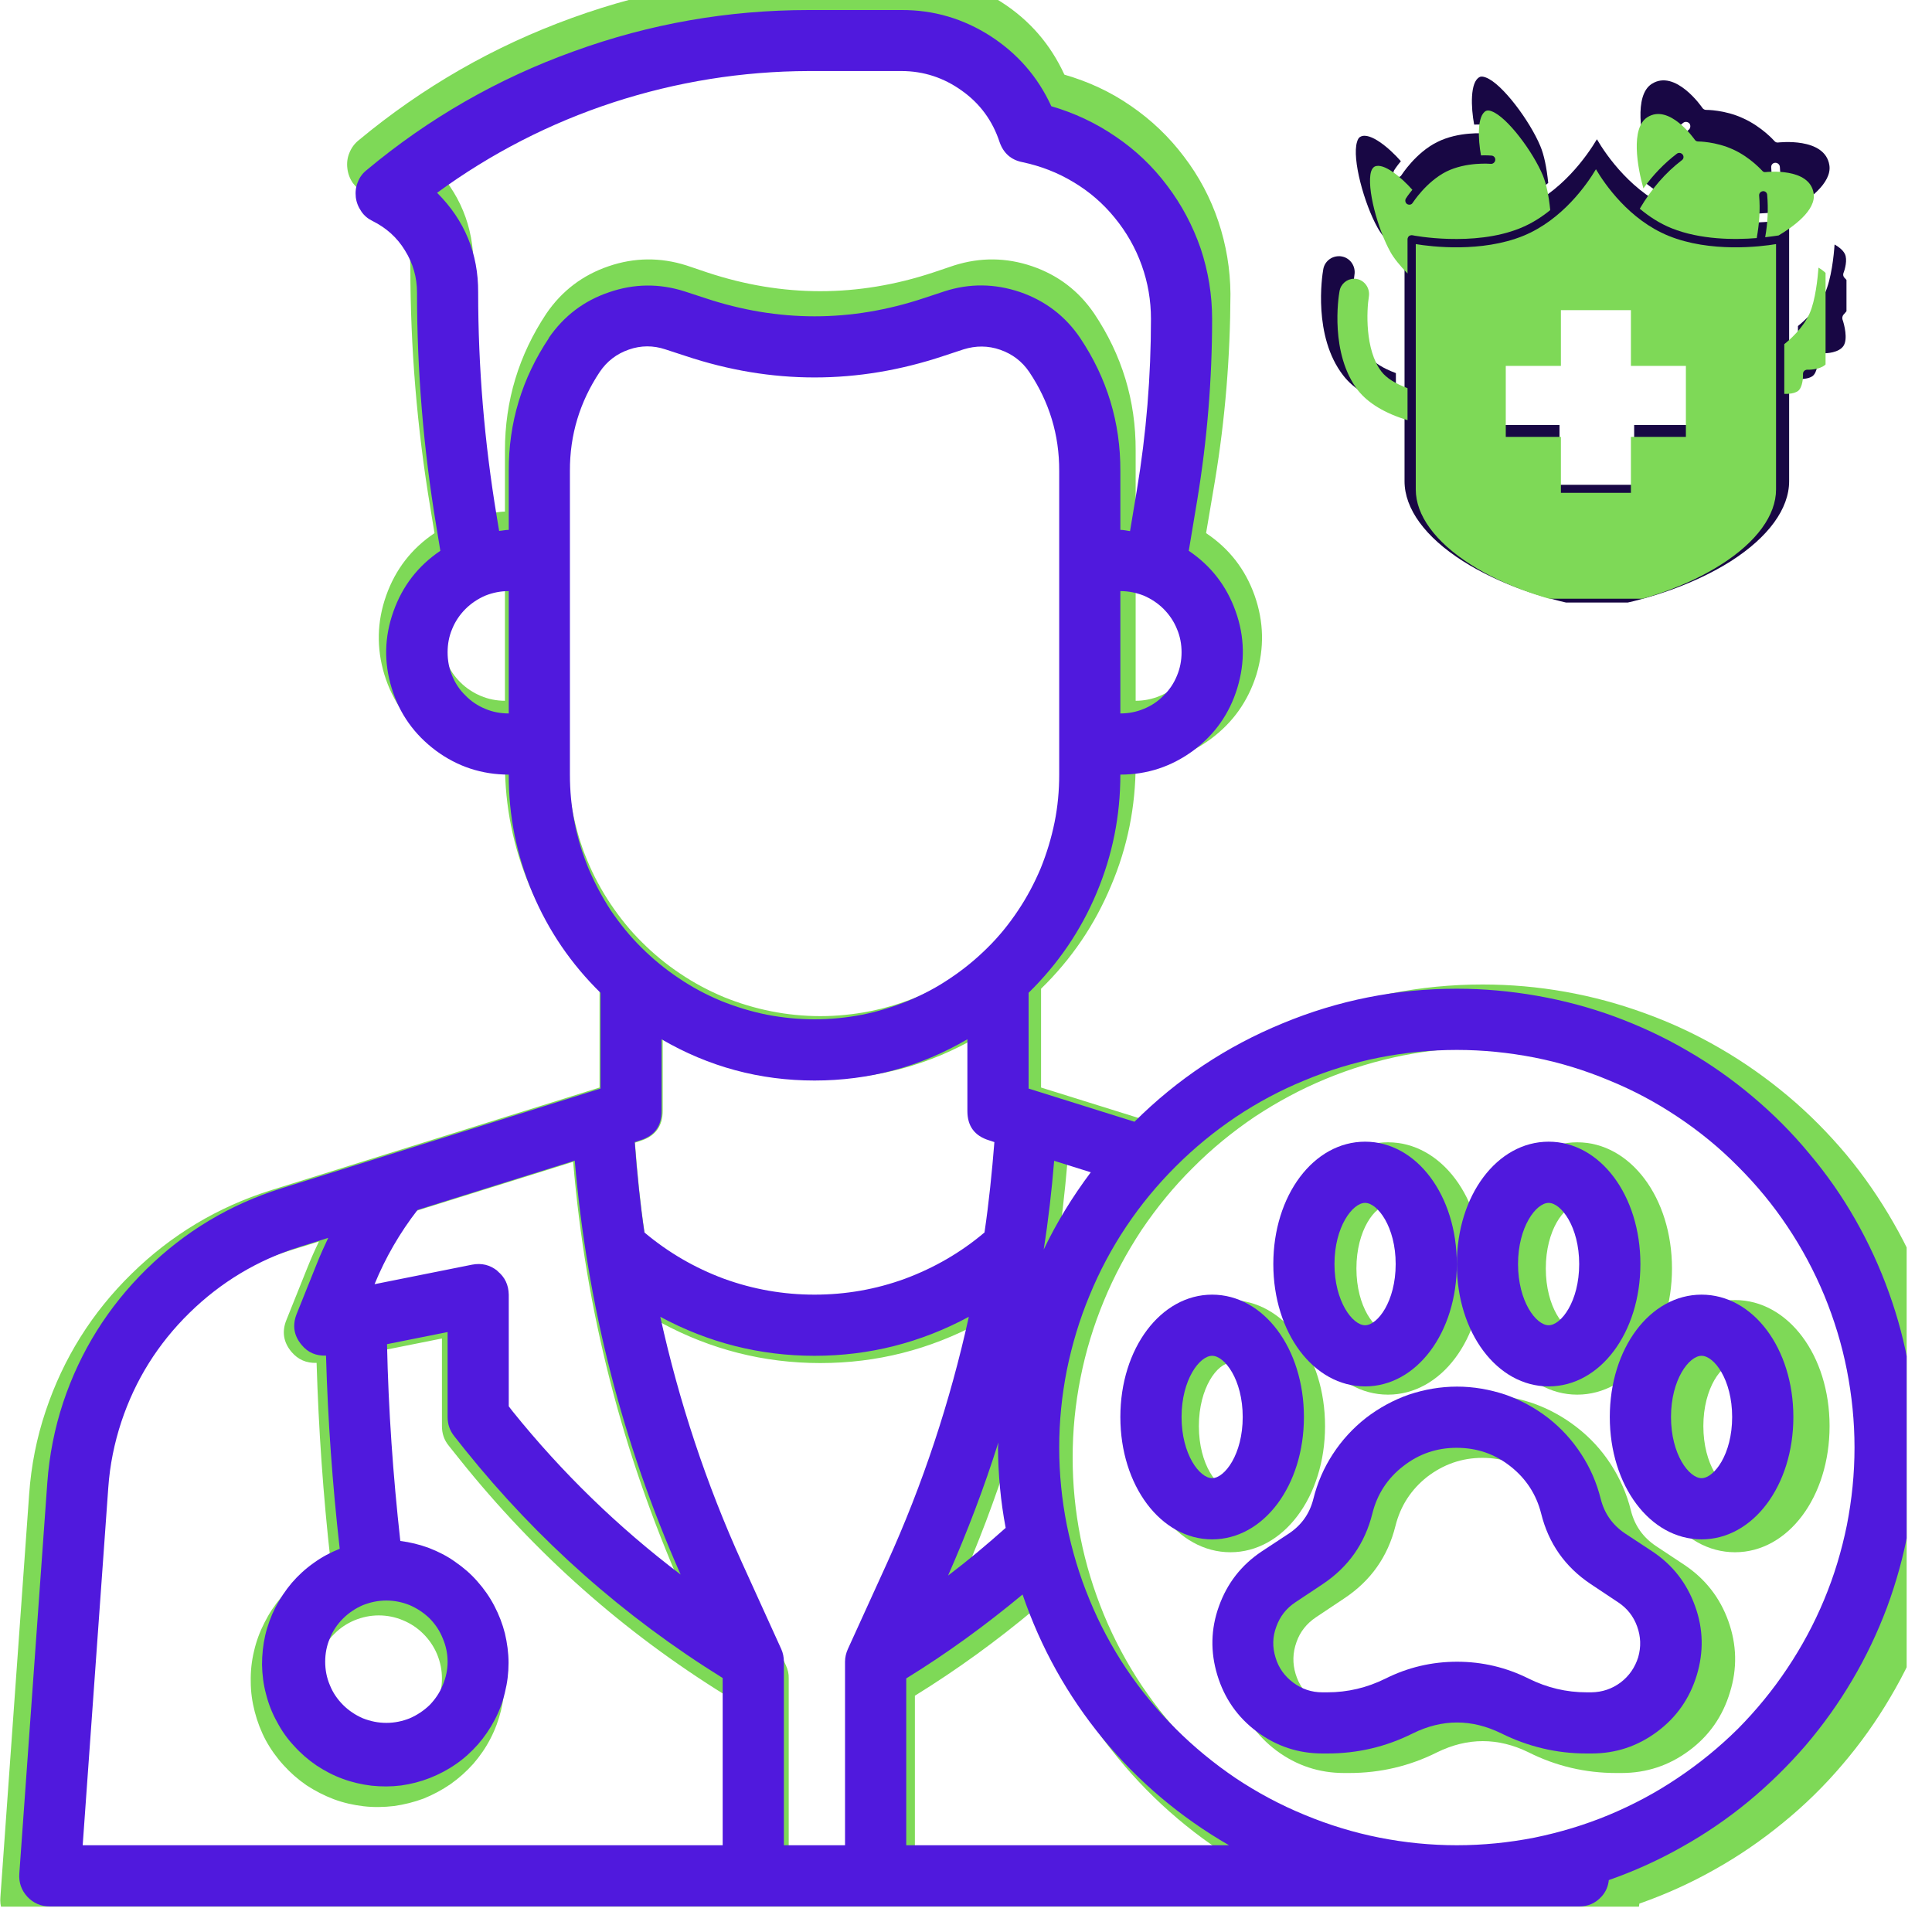 <svg xmlns="http://www.w3.org/2000/svg" xmlns:xlink="http://www.w3.org/1999/xlink" width="50" zoomAndPan="magnify" viewBox="0 0 37.5 37.5" height="50" preserveAspectRatio="xMidYMid meet" version="1.0"><defs><clipPath id="56990eafba"><path d="M 26 1.332 L 31 1.332 L 31 5 L 26 5 Z M 26 1.332 " clip-rule="nonzero"/></clipPath><clipPath id="32a7bbd779"><path d="M 25.48 4 L 28 4 L 28 8 L 25.48 8 Z M 25.48 4 " clip-rule="nonzero"/></clipPath><clipPath id="fff77f47cd"><path d="M 31 1.332 L 35.84 1.332 L 35.84 5 L 31 5 Z M 31 1.332 " clip-rule="nonzero"/></clipPath><clipPath id="11558365f2"><path d="M 27 2 L 35 2 L 35 11.695 L 27 11.695 Z M 27 2 " clip-rule="nonzero"/></clipPath><clipPath id="26179dfd3d"><path d="M 34 4 L 35.84 4 L 35.84 8 L 34 8 Z M 34 4 " clip-rule="nonzero"/></clipPath><clipPath id="d159f35110"><path d="M 0 0 L 37.008 0 L 37.008 37.008 L 0 37.008 Z M 0 0 " clip-rule="nonzero"/></clipPath><clipPath id="37e30d4f5b"><path d="M 0.371 0.195 L 37.008 0.195 L 37.008 37.008 L 0.371 37.008 Z M 0.371 0.195 " clip-rule="nonzero"/></clipPath><clipPath id="af545799a2"><path d="M 25.812 5 L 28 5 L 28 9 L 25.812 9 Z M 25.812 5 " clip-rule="nonzero"/></clipPath><clipPath id="2aa192eefe"><path d="M 31 2 L 35.434 2 L 35.434 5 L 31 5 Z M 31 2 " clip-rule="nonzero"/></clipPath><clipPath id="5070b1f78e"><path d="M 27 3 L 35 3 L 35 11.621 L 27 11.621 Z M 27 3 " clip-rule="nonzero"/></clipPath><clipPath id="bfdeeb9e8d"><path d="M 34 5 L 35.434 5 L 35.434 8 L 34 8 Z M 34 5 " clip-rule="nonzero"/></clipPath></defs><g clip-path="url(#56990eafba)"><path fill="#180744" d="M 29.426 3.926 C 29.66 3.832 29.867 3.699 30.051 3.551 C 30.02 3.246 29.969 3.004 29.898 2.836 C 29.695 2.348 29.156 1.621 28.84 1.504 C 28.789 1.484 28.746 1.48 28.719 1.496 C 28.531 1.59 28.551 2.086 28.613 2.418 C 28.742 2.414 28.824 2.422 28.832 2.422 C 28.879 2.426 28.914 2.469 28.91 2.516 C 28.906 2.562 28.863 2.594 28.816 2.59 C 28.812 2.59 28.312 2.547 27.895 2.758 C 27.477 2.965 27.207 3.395 27.203 3.398 C 27.188 3.426 27.16 3.438 27.133 3.438 C 27.117 3.438 27.102 3.434 27.086 3.426 C 27.047 3.402 27.035 3.348 27.059 3.309 C 27.062 3.301 27.109 3.227 27.191 3.129 C 26.969 2.875 26.594 2.559 26.41 2.652 C 26.379 2.664 26.355 2.699 26.34 2.754 C 26.238 3.082 26.48 3.957 26.738 4.418 C 26.812 4.551 26.93 4.699 27.094 4.867 L 27.094 4.156 C 27.094 4.129 27.105 4.105 27.125 4.09 C 27.145 4.074 27.168 4.066 27.195 4.074 C 27.207 4.074 28.457 4.32 29.426 3.926 Z M 29.426 3.926 " fill-opacity="1" fill-rule="nonzero"/></g><g clip-path="url(#32a7bbd779)"><path fill="#180744" d="M 26.555 6.898 C 26.203 6.445 26.246 5.617 26.289 5.34 C 26.32 5.168 26.207 5.004 26.039 4.977 C 26.023 4.973 26.004 4.973 25.988 4.973 C 25.836 4.973 25.707 5.082 25.684 5.23 C 25.66 5.363 25.484 6.527 26.07 7.285 C 26.273 7.551 26.617 7.758 27.094 7.902 L 27.094 7.242 C 26.84 7.148 26.656 7.031 26.555 6.898 Z M 26.555 6.898 " fill-opacity="1" fill-rule="nonzero"/></g><g clip-path="url(#fff77f47cd)"><path fill="#180744" d="M 35.508 3.207 C 35.422 2.656 34.523 2.766 34.512 2.766 C 34.484 2.77 34.457 2.758 34.438 2.734 C 34.438 2.734 34.199 2.461 33.836 2.297 C 33.477 2.129 33.117 2.133 33.113 2.133 C 33.086 2.133 33.059 2.117 33.043 2.094 C 33.039 2.086 32.52 1.332 32.059 1.629 C 31.711 1.855 31.855 2.656 31.98 3.098 C 32.188 2.816 32.414 2.582 32.672 2.383 C 32.711 2.355 32.762 2.363 32.793 2.398 C 32.82 2.438 32.812 2.492 32.777 2.52 C 32.438 2.777 32.152 3.105 31.906 3.523 C 32.094 3.68 32.316 3.824 32.562 3.926 C 33.164 4.168 33.871 4.168 34.324 4.133 C 34.383 3.832 34.402 3.543 34.379 3.25 C 34.375 3.203 34.406 3.164 34.453 3.16 C 34.5 3.156 34.543 3.191 34.547 3.238 C 34.57 3.527 34.555 3.816 34.5 4.117 C 34.648 4.098 34.746 4.082 34.781 4.074 C 35.082 3.898 35.562 3.555 35.508 3.207 Z M 35.508 3.207 " fill-opacity="1" fill-rule="nonzero"/></g><g clip-path="url(#11558365f2)"><path fill="#180744" d="M 32.5 4.082 C 31.684 3.754 31.176 3.012 30.996 2.703 C 30.812 3.012 30.305 3.754 29.488 4.082 C 28.629 4.434 27.59 4.309 27.262 4.258 L 27.262 9.34 C 27.262 9.875 27.664 10.426 28.395 10.891 C 29.086 11.332 30.035 11.668 30.996 11.809 C 31.957 11.668 32.902 11.332 33.598 10.891 C 34.324 10.426 34.727 9.875 34.727 9.34 L 34.727 4.258 C 34.402 4.309 33.363 4.434 32.5 4.082 Z M 32.863 8.25 L 31.719 8.25 L 31.719 9.41 L 30.27 9.41 L 30.27 8.25 L 29.129 8.25 L 29.129 6.781 L 30.27 6.781 L 30.27 5.621 L 31.719 5.621 L 31.719 6.781 L 32.863 6.781 Z M 32.863 8.25 " fill-opacity="1" fill-rule="nonzero"/></g><g clip-path="url(#26179dfd3d)"><path fill="#180744" d="M 35.781 6.109 C 35.785 6.105 35.965 5.926 35.965 5.738 C 35.965 5.551 35.805 5.395 35.805 5.395 C 35.777 5.371 35.77 5.332 35.781 5.301 C 35.809 5.234 35.863 5.039 35.809 4.93 C 35.773 4.855 35.688 4.789 35.609 4.746 C 35.594 4.965 35.547 5.414 35.422 5.691 C 35.285 6 34.996 6.25 34.898 6.328 L 34.898 7.355 C 34.98 7.359 35.102 7.355 35.18 7.301 C 35.277 7.23 35.289 7.016 35.285 6.945 C 35.285 6.922 35.293 6.898 35.312 6.883 C 35.328 6.863 35.352 6.855 35.375 6.855 C 35.457 6.863 35.695 6.844 35.781 6.715 C 35.871 6.582 35.797 6.297 35.762 6.199 C 35.754 6.168 35.762 6.133 35.781 6.109 Z M 35.781 6.109 " fill-opacity="1" fill-rule="nonzero"/></g><path fill="#7ed957" d="M 32.695 30.375 L 32.141 30.008 C 31.891 29.84 31.73 29.613 31.656 29.32 C 31.578 29 31.445 28.699 31.266 28.422 C 31.086 28.145 30.867 27.906 30.605 27.703 C 30.344 27.5 30.059 27.344 29.746 27.234 C 29.434 27.129 29.113 27.074 28.781 27.074 C 28.449 27.074 28.129 27.129 27.816 27.234 C 27.504 27.344 27.219 27.5 26.957 27.703 C 26.695 27.906 26.477 28.145 26.297 28.422 C 26.117 28.699 25.984 29 25.906 29.32 C 25.832 29.613 25.672 29.84 25.422 30.008 L 24.867 30.375 C 24.465 30.645 24.18 31.008 24.016 31.465 C 23.852 31.922 23.844 32.383 23.984 32.848 C 24.125 33.312 24.391 33.691 24.777 33.98 C 25.168 34.27 25.605 34.414 26.09 34.414 L 26.188 34.414 C 26.789 34.414 27.359 34.281 27.895 34.012 C 28.484 33.723 29.078 33.723 29.668 34.012 C 30.203 34.281 30.773 34.414 31.371 34.414 L 31.473 34.414 C 31.957 34.414 32.395 34.27 32.785 33.98 C 33.176 33.691 33.438 33.312 33.578 32.848 C 33.723 32.383 33.711 31.922 33.547 31.465 C 33.383 31.008 33.098 30.645 32.695 30.375 Z M 31.473 33.191 L 31.375 33.191 C 30.965 33.191 30.582 33.098 30.215 32.918 C 29.766 32.691 29.285 32.578 28.781 32.578 C 28.277 32.578 27.801 32.691 27.348 32.918 C 26.98 33.102 26.594 33.191 26.184 33.191 L 26.086 33.191 C 25.871 33.191 25.676 33.125 25.504 32.996 C 25.328 32.867 25.211 32.699 25.148 32.492 C 25.086 32.285 25.09 32.082 25.164 31.875 C 25.234 31.672 25.363 31.512 25.543 31.391 L 26.094 31.023 C 26.605 30.684 26.938 30.215 27.086 29.617 C 27.184 29.227 27.391 28.91 27.703 28.664 C 28.02 28.422 28.375 28.297 28.773 28.297 C 29.176 28.297 29.531 28.422 29.848 28.664 C 30.16 28.91 30.367 29.227 30.465 29.617 C 30.613 30.215 30.945 30.684 31.457 31.023 L 32.008 31.391 C 32.188 31.512 32.312 31.672 32.387 31.875 C 32.461 32.078 32.465 32.281 32.406 32.488 C 32.344 32.695 32.227 32.863 32.055 32.992 C 31.883 33.125 31.688 33.188 31.473 33.191 Z M 31.473 33.191 " fill-opacity="1" fill-rule="nonzero"/><path fill="#7ed957" d="M 25.719 27.68 C 25.719 26.309 24.91 25.234 23.883 25.234 C 22.852 25.234 22.043 26.309 22.043 27.68 C 22.043 29.055 22.852 30.129 23.883 30.129 C 24.91 30.129 25.719 29.055 25.719 27.68 Z M 23.27 27.68 C 23.27 26.934 23.633 26.457 23.883 26.457 C 24.129 26.457 24.492 26.934 24.492 27.68 C 24.492 28.43 24.129 28.906 23.883 28.906 C 23.633 28.906 23.27 28.43 23.27 27.68 Z M 23.27 27.68 " fill-opacity="1" fill-rule="nonzero"/><path fill="#7ed957" d="M 26.941 27.07 C 27.973 27.07 28.777 25.992 28.777 24.621 C 28.777 23.246 27.973 22.172 26.941 22.172 C 25.91 22.172 25.105 23.246 25.105 24.621 C 25.105 25.992 25.91 27.07 26.941 27.07 Z M 26.941 23.395 C 27.191 23.395 27.555 23.875 27.555 24.621 C 27.555 25.367 27.191 25.844 26.941 25.844 C 26.691 25.844 26.328 25.367 26.328 24.621 C 26.328 23.875 26.691 23.395 26.941 23.395 Z M 26.941 23.395 " fill-opacity="1" fill-rule="nonzero"/><path fill="#7ed957" d="M 31.84 27.68 C 31.84 29.055 32.645 30.129 33.676 30.129 C 34.707 30.129 35.512 29.055 35.512 27.68 C 35.512 26.309 34.707 25.234 33.676 25.234 C 32.645 25.234 31.84 26.309 31.84 27.68 Z M 34.289 27.68 C 34.289 28.43 33.926 28.906 33.676 28.906 C 33.426 28.906 33.062 28.43 33.062 27.68 C 33.062 26.934 33.426 26.457 33.676 26.457 C 33.926 26.457 34.289 26.934 34.289 27.68 Z M 34.289 27.68 " fill-opacity="1" fill-rule="nonzero"/><path fill="#7ed957" d="M 30.613 27.07 C 31.645 27.07 32.453 25.992 32.453 24.621 C 32.453 23.246 31.645 22.172 30.613 22.172 C 29.586 22.172 28.777 23.246 28.777 24.621 C 28.777 25.992 29.586 27.07 30.613 27.07 Z M 30.613 23.395 C 30.863 23.395 31.227 23.875 31.227 24.621 C 31.227 25.367 30.863 25.844 30.613 25.844 C 30.363 25.844 30.004 25.367 30.004 24.621 C 30.004 23.875 30.363 23.395 30.613 23.395 Z M 30.613 23.395 " fill-opacity="1" fill-rule="nonzero"/><g clip-path="url(#d159f35110)"><path fill="#7ed957" d="M 28.777 19.109 C 27.57 19.109 26.406 19.34 25.289 19.801 C 24.168 20.262 23.184 20.918 22.324 21.77 L 20.207 21.109 L 20.207 19.191 C 20.797 18.617 21.25 17.949 21.566 17.191 C 21.887 16.438 22.043 15.648 22.043 14.824 C 22.582 14.824 23.066 14.664 23.5 14.344 C 23.934 14.023 24.227 13.605 24.387 13.094 C 24.543 12.578 24.531 12.066 24.352 11.559 C 24.172 11.051 23.859 10.648 23.41 10.348 L 23.582 9.332 C 23.781 8.133 23.879 6.922 23.883 5.703 C 23.879 5.223 23.801 4.754 23.648 4.297 C 23.496 3.844 23.273 3.422 22.98 3.039 C 22.691 2.656 22.348 2.328 21.949 2.055 C 21.555 1.781 21.121 1.582 20.66 1.449 C 20.391 0.863 19.988 0.395 19.441 0.043 C 18.898 -0.305 18.305 -0.48 17.66 -0.48 L 15.805 -0.48 C 14.191 -0.477 12.621 -0.203 11.102 0.348 C 9.582 0.898 8.203 1.691 6.961 2.723 C 6.879 2.789 6.82 2.871 6.781 2.969 C 6.742 3.062 6.73 3.164 6.742 3.266 C 6.754 3.371 6.789 3.465 6.848 3.551 C 6.91 3.633 6.984 3.699 7.078 3.746 C 7.352 3.879 7.566 4.074 7.727 4.332 C 7.887 4.59 7.965 4.871 7.965 5.176 C 7.965 6.746 8.094 8.305 8.352 9.852 L 8.434 10.348 C 7.988 10.648 7.676 11.051 7.496 11.559 C 7.316 12.066 7.305 12.578 7.461 13.094 C 7.617 13.605 7.914 14.023 8.344 14.344 C 8.777 14.664 9.262 14.824 9.801 14.824 C 9.801 15.648 9.961 16.438 10.277 17.191 C 10.598 17.949 11.051 18.617 11.637 19.191 L 11.637 21.109 L 5.25 23.105 C 4.223 23.43 3.324 23.969 2.555 24.723 C 1.785 25.477 1.23 26.363 0.887 27.387 C 0.711 27.91 0.605 28.449 0.566 29 L 0.008 36.82 C -0.008 37 0.047 37.152 0.168 37.281 C 0.289 37.41 0.441 37.477 0.617 37.477 L 31.227 37.477 C 31.406 37.477 31.555 37.41 31.676 37.281 C 31.758 37.184 31.809 37.074 31.82 36.949 C 32.328 36.77 32.816 36.551 33.285 36.285 C 33.754 36.023 34.195 35.719 34.609 35.379 C 35.027 35.039 35.41 34.664 35.758 34.254 C 36.109 33.844 36.418 33.41 36.691 32.945 C 36.965 32.484 37.195 32 37.383 31.496 C 37.57 30.992 37.715 30.477 37.812 29.945 C 37.91 29.418 37.961 28.883 37.961 28.348 C 37.965 27.809 37.922 27.273 37.832 26.746 C 37.742 26.215 37.605 25.695 37.426 25.191 C 37.242 24.684 37.02 24.199 36.75 23.73 C 36.484 23.266 36.18 22.824 35.836 22.41 C 35.492 22 35.113 21.617 34.703 21.273 C 34.289 20.926 33.852 20.617 33.387 20.348 C 32.922 20.078 32.438 19.852 31.93 19.668 C 31.426 19.484 30.91 19.344 30.379 19.25 C 29.852 19.156 29.316 19.109 28.777 19.109 Z M 19.746 29.902 C 19.375 30.23 18.992 30.551 18.594 30.855 C 18.98 29.984 19.316 29.098 19.602 28.191 C 19.602 28.223 19.598 28.258 19.598 28.293 C 19.598 28.832 19.648 29.371 19.746 29.902 Z M 9.578 24.758 C 9.426 24.637 9.258 24.594 9.066 24.633 L 7.117 25.023 C 7.336 24.488 7.625 23.992 7.977 23.535 L 11.125 22.551 C 11.367 25.43 12.074 28.191 13.242 30.836 C 11.988 29.883 10.871 28.797 9.887 27.57 L 9.801 27.469 L 9.801 25.234 C 9.801 25.039 9.727 24.883 9.578 24.758 Z M 8.578 32.578 C 8.578 32.742 8.547 32.898 8.484 33.047 C 8.422 33.199 8.332 33.328 8.219 33.445 C 8.102 33.559 7.973 33.648 7.82 33.711 C 7.672 33.773 7.516 33.805 7.352 33.805 C 7.191 33.805 7.035 33.773 6.883 33.711 C 6.734 33.648 6.602 33.559 6.488 33.445 C 6.371 33.328 6.285 33.199 6.223 33.047 C 6.16 32.898 6.129 32.742 6.129 32.578 C 6.129 32.418 6.16 32.262 6.223 32.109 C 6.285 31.961 6.371 31.828 6.488 31.715 C 6.602 31.598 6.734 31.512 6.883 31.449 C 7.035 31.387 7.191 31.355 7.352 31.355 C 7.516 31.355 7.672 31.387 7.82 31.449 C 7.973 31.512 8.102 31.598 8.219 31.715 C 8.332 31.828 8.422 31.961 8.484 32.109 C 8.547 32.262 8.578 32.418 8.578 32.578 Z M 15.254 32.324 L 14.477 30.605 C 13.754 29.02 13.207 27.375 12.836 25.676 C 13.797 26.195 14.828 26.457 15.922 26.457 C 17.02 26.457 18.047 26.195 19.012 25.676 C 18.637 27.375 18.09 29.02 17.371 30.609 L 16.59 32.324 C 16.555 32.406 16.535 32.492 16.535 32.578 L 16.535 36.25 L 15.309 36.25 L 15.309 32.578 C 15.312 32.492 15.293 32.406 15.254 32.324 Z M 21.453 22.785 C 21.086 23.27 20.773 23.785 20.508 24.328 C 20.602 23.742 20.668 23.148 20.719 22.555 Z M 22.043 13.602 L 22.043 11.152 C 22.207 11.152 22.363 11.184 22.512 11.246 C 22.664 11.309 22.797 11.398 22.91 11.512 C 23.023 11.625 23.113 11.758 23.176 11.91 C 23.238 12.059 23.27 12.215 23.27 12.379 C 23.27 12.539 23.238 12.695 23.176 12.844 C 23.113 12.996 23.023 13.129 22.91 13.242 C 22.797 13.359 22.664 13.445 22.512 13.508 C 22.363 13.57 22.207 13.602 22.043 13.602 Z M 8.578 12.379 C 8.578 12.215 8.609 12.059 8.668 11.91 C 8.73 11.758 8.82 11.625 8.934 11.512 C 9.051 11.398 9.184 11.309 9.332 11.246 C 9.484 11.184 9.637 11.152 9.801 11.152 L 9.801 13.602 C 9.637 13.602 9.48 13.57 9.332 13.508 C 9.184 13.445 9.051 13.359 8.934 13.242 C 8.82 13.129 8.73 12.996 8.668 12.844 C 8.609 12.695 8.578 12.539 8.578 12.379 Z M 10.605 6.086 C 10.07 6.891 9.801 7.777 9.801 8.746 L 9.801 9.93 C 9.734 9.93 9.672 9.941 9.609 9.949 L 9.559 9.652 C 9.312 8.168 9.191 6.676 9.191 5.176 C 9.195 4.395 8.922 3.73 8.367 3.18 C 9.449 2.391 10.625 1.789 11.895 1.371 C 13.164 0.957 14.469 0.746 15.805 0.746 L 17.66 0.746 C 18.105 0.746 18.512 0.875 18.871 1.137 C 19.234 1.398 19.484 1.738 19.629 2.164 C 19.703 2.387 19.855 2.523 20.086 2.57 C 20.449 2.645 20.789 2.773 21.105 2.965 C 21.422 3.156 21.695 3.395 21.93 3.68 C 22.164 3.965 22.344 4.281 22.469 4.629 C 22.594 4.977 22.656 5.336 22.656 5.703 C 22.656 6.855 22.562 7.996 22.375 9.133 L 22.238 9.949 C 22.172 9.941 22.109 9.93 22.043 9.93 L 22.043 8.746 C 22.047 7.777 21.777 6.891 21.238 6.086 C 20.938 5.645 20.535 5.34 20.035 5.168 C 19.531 4.996 19.027 4.992 18.52 5.152 L 18.113 5.289 C 16.652 5.773 15.191 5.773 13.73 5.289 L 13.324 5.152 C 12.82 4.992 12.312 4.996 11.812 5.168 C 11.309 5.34 10.906 5.645 10.605 6.086 Z M 11.023 14.824 L 11.023 8.746 C 11.023 8.027 11.223 7.363 11.625 6.766 C 11.77 6.551 11.961 6.402 12.207 6.316 C 12.449 6.234 12.695 6.234 12.938 6.312 L 13.344 6.449 C 15.062 7.02 16.781 7.02 18.504 6.449 L 18.906 6.312 C 19.152 6.234 19.395 6.238 19.637 6.32 C 19.883 6.406 20.074 6.551 20.219 6.766 C 20.621 7.363 20.82 8.027 20.82 8.746 L 20.82 14.824 C 20.82 15.148 20.789 15.465 20.727 15.781 C 20.664 16.098 20.57 16.402 20.449 16.699 C 20.324 16.996 20.172 17.277 19.996 17.547 C 19.816 17.812 19.613 18.062 19.387 18.289 C 19.16 18.516 18.91 18.719 18.645 18.898 C 18.375 19.078 18.094 19.227 17.797 19.352 C 17.5 19.473 17.195 19.566 16.879 19.629 C 16.562 19.691 16.246 19.723 15.922 19.723 C 15.602 19.723 15.281 19.691 14.969 19.629 C 14.652 19.566 14.344 19.473 14.047 19.352 C 13.75 19.227 13.469 19.078 13.203 18.898 C 12.934 18.719 12.688 18.516 12.461 18.289 C 12.23 18.062 12.031 17.812 11.852 17.547 C 11.672 17.277 11.52 16.996 11.398 16.699 C 11.273 16.402 11.184 16.098 11.121 15.781 C 11.059 15.465 11.023 15.148 11.023 14.824 Z M 15.922 20.949 C 17.02 20.945 18.039 20.672 18.984 20.121 L 18.984 21.559 C 18.984 21.859 19.125 22.055 19.414 22.145 L 19.52 22.18 C 19.473 22.785 19.414 23.391 19.324 23.988 C 18.848 24.391 18.32 24.699 17.734 24.914 C 17.148 25.125 16.547 25.234 15.922 25.234 C 15.301 25.234 14.695 25.125 14.109 24.914 C 13.527 24.699 12.996 24.391 12.52 23.988 C 12.43 23.391 12.371 22.785 12.324 22.18 L 12.43 22.145 C 12.719 22.055 12.863 21.859 12.863 21.559 L 12.863 20.121 C 13.809 20.672 14.828 20.945 15.922 20.949 Z M 1.785 29.09 C 1.82 28.641 1.906 28.203 2.047 27.777 C 2.328 26.941 2.781 26.215 3.41 25.598 C 4.039 24.98 4.773 24.539 5.613 24.277 L 6.191 24.098 C 6.109 24.266 6.035 24.434 5.965 24.609 L 5.559 25.621 C 5.469 25.844 5.5 26.051 5.656 26.238 C 5.785 26.391 5.949 26.461 6.145 26.453 C 6.184 27.738 6.273 29.035 6.418 30.316 C 6.234 30.391 6.059 30.488 5.898 30.602 C 5.738 30.719 5.59 30.852 5.461 31 C 5.332 31.152 5.223 31.316 5.133 31.496 C 5.043 31.672 4.973 31.859 4.93 32.051 C 4.883 32.246 4.863 32.441 4.867 32.641 C 4.867 32.84 4.895 33.035 4.945 33.227 C 4.996 33.422 5.066 33.605 5.16 33.781 C 5.254 33.953 5.371 34.117 5.504 34.262 C 5.637 34.41 5.785 34.539 5.949 34.652 C 6.117 34.762 6.293 34.852 6.477 34.922 C 6.664 34.992 6.855 35.035 7.055 35.059 C 7.254 35.082 7.449 35.078 7.648 35.055 C 7.844 35.027 8.035 34.98 8.223 34.91 C 8.406 34.836 8.582 34.742 8.746 34.629 C 8.906 34.516 9.055 34.383 9.188 34.234 C 9.316 34.086 9.43 33.922 9.52 33.746 C 9.613 33.566 9.68 33.383 9.727 33.191 C 9.773 32.996 9.797 32.801 9.797 32.602 C 9.797 32.402 9.773 32.207 9.723 32.012 C 9.676 31.82 9.605 31.637 9.512 31.461 C 9.422 31.285 9.309 31.121 9.176 30.973 C 9.043 30.824 8.895 30.691 8.73 30.578 C 8.57 30.465 8.395 30.375 8.207 30.305 C 8.023 30.234 7.832 30.188 7.633 30.16 C 7.484 28.855 7.395 27.535 7.363 26.223 L 8.578 25.98 L 8.578 27.68 C 8.578 27.824 8.621 27.953 8.711 28.062 L 8.93 28.336 C 10.387 30.156 12.105 31.68 14.086 32.906 L 14.086 36.25 L 1.273 36.25 Z M 17.758 36.25 L 17.758 32.914 C 18.574 32.41 19.348 31.848 20.086 31.23 C 20.445 32.293 20.984 33.254 21.695 34.117 C 22.406 34.984 23.246 35.695 24.215 36.25 Z M 28.777 36.25 C 28.254 36.25 27.738 36.199 27.227 36.098 C 26.715 35.996 26.215 35.848 25.734 35.645 C 25.25 35.445 24.793 35.199 24.355 34.91 C 23.922 34.621 23.52 34.289 23.152 33.922 C 22.781 33.551 22.453 33.148 22.16 32.715 C 21.871 32.281 21.625 31.82 21.426 31.34 C 21.227 30.855 21.074 30.359 20.973 29.848 C 20.871 29.332 20.82 28.816 20.82 28.293 C 20.82 27.77 20.871 27.254 20.973 26.742 C 21.074 26.23 21.227 25.73 21.426 25.25 C 21.625 24.766 21.871 24.309 22.16 23.871 C 22.453 23.438 22.781 23.035 23.152 22.668 C 23.52 22.297 23.922 21.969 24.355 21.676 C 24.793 21.387 25.25 21.141 25.734 20.941 C 26.215 20.742 26.715 20.59 27.227 20.488 C 27.738 20.387 28.254 20.336 28.777 20.336 C 29.301 20.336 29.82 20.387 30.332 20.488 C 30.844 20.59 31.34 20.742 31.824 20.941 C 32.309 21.141 32.766 21.387 33.199 21.676 C 33.633 21.969 34.035 22.297 34.406 22.668 C 34.773 23.035 35.105 23.438 35.395 23.871 C 35.688 24.309 35.93 24.766 36.133 25.25 C 36.332 25.73 36.48 26.23 36.582 26.742 C 36.688 27.254 36.738 27.77 36.738 28.293 C 36.734 28.816 36.684 29.332 36.582 29.844 C 36.48 30.359 36.328 30.855 36.129 31.336 C 35.93 31.82 35.684 32.277 35.395 32.711 C 35.102 33.148 34.773 33.551 34.402 33.918 C 34.035 34.289 33.633 34.617 33.199 34.906 C 32.762 35.199 32.305 35.445 31.824 35.645 C 31.34 35.844 30.844 35.996 30.332 36.098 C 29.816 36.199 29.301 36.25 28.777 36.25 Z M 28.777 36.25 " fill-opacity="1" fill-rule="nonzero"/></g><path fill="#5019dd" d="M 32.078 30.117 L 31.539 29.762 C 31.297 29.598 31.141 29.375 31.07 29.094 C 30.992 28.781 30.867 28.492 30.691 28.223 C 30.516 27.953 30.305 27.723 30.051 27.523 C 29.797 27.328 29.52 27.176 29.219 27.07 C 28.914 26.969 28.602 26.914 28.281 26.914 C 27.961 26.914 27.648 26.969 27.344 27.07 C 27.043 27.176 26.766 27.328 26.512 27.523 C 26.258 27.723 26.047 27.953 25.871 28.223 C 25.695 28.492 25.57 28.781 25.492 29.094 C 25.422 29.375 25.266 29.598 25.023 29.762 L 24.484 30.117 C 24.094 30.379 23.82 30.73 23.66 31.176 C 23.5 31.617 23.492 32.066 23.629 32.516 C 23.766 32.965 24.02 33.332 24.398 33.613 C 24.777 33.895 25.199 34.035 25.672 34.035 L 25.766 34.035 C 26.348 34.035 26.902 33.906 27.422 33.645 C 27.996 33.363 28.566 33.363 29.141 33.645 C 29.66 33.902 30.211 34.035 30.793 34.035 L 30.891 34.035 C 31.363 34.035 31.785 33.895 32.164 33.613 C 32.543 33.332 32.797 32.965 32.934 32.516 C 33.07 32.066 33.062 31.617 32.902 31.176 C 32.742 30.73 32.469 30.379 32.078 30.117 Z M 30.891 32.848 L 30.797 32.848 C 30.402 32.848 30.027 32.758 29.672 32.582 C 29.234 32.363 28.77 32.254 28.281 32.254 C 27.793 32.254 27.328 32.363 26.891 32.582 C 26.535 32.758 26.16 32.848 25.762 32.848 L 25.668 32.848 C 25.457 32.848 25.27 32.785 25.102 32.66 C 24.934 32.535 24.816 32.371 24.758 32.172 C 24.695 31.969 24.699 31.77 24.773 31.574 C 24.844 31.375 24.965 31.219 25.141 31.102 L 25.676 30.746 C 26.172 30.414 26.492 29.961 26.637 29.379 C 26.73 29.004 26.93 28.695 27.238 28.457 C 27.543 28.219 27.887 28.102 28.273 28.102 C 28.664 28.102 29.008 28.219 29.312 28.457 C 29.617 28.695 29.82 29.004 29.914 29.379 C 30.059 29.961 30.379 30.414 30.875 30.746 L 31.41 31.102 C 31.586 31.219 31.707 31.375 31.777 31.57 C 31.848 31.766 31.855 31.965 31.797 32.168 C 31.734 32.367 31.621 32.531 31.457 32.656 C 31.289 32.781 31.102 32.844 30.891 32.848 Z M 30.891 32.848 " fill-opacity="1" fill-rule="nonzero"/><path fill="#5019dd" d="M 25.309 27.504 C 25.309 26.172 24.527 25.129 23.527 25.129 C 22.531 25.129 21.746 26.172 21.746 27.504 C 21.746 28.836 22.531 29.879 23.527 29.879 C 24.527 29.879 25.309 28.836 25.309 27.504 Z M 22.934 27.504 C 22.934 26.777 23.285 26.316 23.527 26.316 C 23.77 26.316 24.121 26.777 24.121 27.504 C 24.121 28.23 23.77 28.691 23.527 28.691 C 23.285 28.691 22.934 28.23 22.934 27.504 Z M 22.934 27.504 " fill-opacity="1" fill-rule="nonzero"/><path fill="#5019dd" d="M 26.496 26.91 C 27.496 26.91 28.277 25.867 28.277 24.535 C 28.277 23.203 27.496 22.16 26.496 22.16 C 25.496 22.16 24.715 23.203 24.715 24.535 C 24.715 25.867 25.496 26.91 26.496 26.91 Z M 26.496 23.348 C 26.738 23.348 27.09 23.812 27.09 24.535 C 27.09 25.262 26.738 25.723 26.496 25.723 C 26.254 25.723 25.902 25.262 25.902 24.535 C 25.902 23.812 26.254 23.348 26.496 23.348 Z M 26.496 23.348 " fill-opacity="1" fill-rule="nonzero"/><path fill="#5019dd" d="M 31.246 27.504 C 31.246 28.836 32.027 29.879 33.027 29.879 C 34.027 29.879 34.809 28.836 34.809 27.504 C 34.809 26.172 34.027 25.129 33.027 25.129 C 32.027 25.129 31.246 26.172 31.246 27.504 Z M 33.621 27.504 C 33.621 28.23 33.27 28.691 33.027 28.691 C 32.785 28.691 32.434 28.23 32.434 27.504 C 32.434 26.777 32.785 26.316 33.027 26.316 C 33.27 26.316 33.621 26.777 33.621 27.504 Z M 33.621 27.504 " fill-opacity="1" fill-rule="nonzero"/><path fill="#5019dd" d="M 30.059 26.91 C 31.059 26.91 31.84 25.867 31.84 24.535 C 31.84 23.203 31.059 22.16 30.059 22.16 C 29.059 22.16 28.277 23.203 28.277 24.535 C 28.277 25.867 29.059 26.91 30.059 26.91 Z M 30.059 23.348 C 30.301 23.348 30.652 23.812 30.652 24.535 C 30.652 25.262 30.301 25.723 30.059 25.723 C 29.816 25.723 29.465 25.262 29.465 24.535 C 29.465 23.812 29.816 23.348 30.059 23.348 Z M 30.059 23.348 " fill-opacity="1" fill-rule="nonzero"/><g clip-path="url(#37e30d4f5b)"><path fill="#5019dd" d="M 28.277 19.191 C 27.105 19.191 25.977 19.414 24.895 19.863 C 23.809 20.309 22.852 20.945 22.02 21.773 L 19.965 21.129 L 19.965 19.27 C 20.535 18.711 20.977 18.066 21.285 17.332 C 21.594 16.598 21.746 15.832 21.746 15.035 C 22.27 15.035 22.738 14.879 23.16 14.57 C 23.578 14.258 23.863 13.855 24.016 13.355 C 24.168 12.855 24.16 12.359 23.984 11.867 C 23.809 11.375 23.508 10.984 23.074 10.691 L 23.238 9.707 C 23.43 8.543 23.527 7.371 23.527 6.191 C 23.527 5.723 23.453 5.27 23.305 4.824 C 23.152 4.383 22.938 3.977 22.656 3.605 C 22.375 3.23 22.043 2.914 21.656 2.652 C 21.27 2.387 20.852 2.191 20.406 2.062 C 20.145 1.492 19.75 1.039 19.223 0.699 C 18.699 0.363 18.121 0.191 17.496 0.195 L 15.699 0.195 C 14.129 0.195 12.609 0.461 11.137 0.996 C 9.66 1.527 8.32 2.297 7.117 3.301 C 7.039 3.363 6.98 3.441 6.945 3.535 C 6.906 3.629 6.895 3.727 6.906 3.828 C 6.918 3.926 6.953 4.016 7.012 4.102 C 7.066 4.184 7.141 4.246 7.23 4.289 C 7.496 4.422 7.707 4.609 7.859 4.859 C 8.016 5.109 8.094 5.383 8.094 5.676 C 8.094 7.199 8.219 8.711 8.469 10.215 L 8.547 10.691 C 8.113 10.984 7.812 11.375 7.637 11.867 C 7.461 12.359 7.449 12.855 7.602 13.355 C 7.754 13.855 8.043 14.258 8.461 14.57 C 8.879 14.879 9.352 15.035 9.875 15.035 C 9.871 15.832 10.027 16.598 10.336 17.332 C 10.645 18.066 11.086 18.711 11.656 19.27 L 11.656 21.129 L 5.461 23.066 C 4.461 23.379 3.59 23.902 2.844 24.633 C 2.098 25.367 1.559 26.227 1.227 27.219 C 1.059 27.727 0.957 28.246 0.918 28.781 L 0.375 36.367 C 0.363 36.539 0.414 36.688 0.531 36.816 C 0.648 36.941 0.797 37.004 0.969 37.004 L 30.652 37.004 C 30.824 37.004 30.969 36.941 31.086 36.812 C 31.168 36.723 31.215 36.613 31.227 36.492 C 31.719 36.32 32.195 36.105 32.648 35.848 C 33.102 35.594 33.531 35.301 33.934 34.969 C 34.336 34.637 34.707 34.273 35.047 33.879 C 35.387 33.48 35.688 33.059 35.953 32.609 C 36.219 32.16 36.441 31.691 36.625 31.203 C 36.805 30.715 36.945 30.215 37.039 29.699 C 37.133 29.188 37.184 28.672 37.184 28.148 C 37.188 27.629 37.148 27.109 37.059 26.594 C 36.973 26.082 36.84 25.578 36.664 25.09 C 36.488 24.598 36.27 24.125 36.012 23.672 C 35.754 23.219 35.457 22.793 35.121 22.395 C 34.789 21.992 34.422 21.625 34.023 21.289 C 33.625 20.953 33.199 20.652 32.746 20.391 C 32.297 20.129 31.824 19.91 31.336 19.73 C 30.848 19.551 30.344 19.418 29.832 19.328 C 29.316 19.238 28.801 19.191 28.277 19.191 Z M 19.52 29.656 C 19.16 29.977 18.789 30.289 18.402 30.582 C 18.773 29.738 19.102 28.875 19.379 27.996 C 19.379 28.031 19.371 28.062 19.371 28.098 C 19.375 28.621 19.422 29.141 19.52 29.656 Z M 9.656 24.668 C 9.512 24.551 9.348 24.512 9.164 24.547 L 7.27 24.926 C 7.484 24.406 7.762 23.926 8.105 23.484 L 11.156 22.527 C 11.395 25.32 12.078 28 13.211 30.562 C 11.996 29.641 10.91 28.586 9.953 27.398 L 9.875 27.297 L 9.875 25.129 C 9.871 24.941 9.801 24.789 9.656 24.672 Z M 8.688 32.254 C 8.688 32.41 8.656 32.562 8.594 32.707 C 8.535 32.855 8.449 32.98 8.34 33.094 C 8.227 33.203 8.098 33.289 7.953 33.352 C 7.809 33.41 7.656 33.441 7.5 33.441 C 7.34 33.441 7.191 33.41 7.043 33.352 C 6.898 33.289 6.77 33.203 6.66 33.094 C 6.547 32.98 6.461 32.855 6.402 32.707 C 6.34 32.562 6.312 32.41 6.312 32.254 C 6.312 32.098 6.34 31.945 6.402 31.801 C 6.461 31.652 6.547 31.527 6.66 31.414 C 6.77 31.305 6.898 31.219 7.043 31.156 C 7.191 31.098 7.34 31.066 7.5 31.066 C 7.656 31.066 7.809 31.098 7.953 31.156 C 8.098 31.219 8.227 31.305 8.34 31.414 C 8.449 31.527 8.535 31.652 8.594 31.801 C 8.656 31.945 8.688 32.098 8.688 32.254 Z M 15.164 32.008 L 14.406 30.34 C 13.707 28.801 13.18 27.207 12.816 25.559 C 13.75 26.062 14.75 26.316 15.809 26.316 C 16.871 26.316 17.871 26.062 18.805 25.559 C 18.441 27.207 17.914 28.805 17.215 30.344 L 16.457 32.008 C 16.422 32.086 16.402 32.168 16.402 32.254 L 16.402 35.816 L 15.215 35.816 L 15.215 32.254 C 15.215 32.168 15.199 32.086 15.164 32.008 Z M 21.172 22.754 C 20.82 23.223 20.512 23.723 20.258 24.254 C 20.348 23.684 20.414 23.109 20.461 22.531 Z M 21.746 13.848 L 21.746 11.473 C 21.906 11.473 22.055 11.504 22.203 11.562 C 22.348 11.625 22.477 11.711 22.586 11.82 C 22.699 11.934 22.785 12.062 22.844 12.207 C 22.906 12.352 22.934 12.504 22.934 12.66 C 22.934 12.82 22.906 12.969 22.844 13.117 C 22.785 13.262 22.699 13.391 22.586 13.5 C 22.477 13.613 22.348 13.699 22.203 13.758 C 22.055 13.82 21.906 13.848 21.746 13.848 Z M 8.688 12.66 C 8.688 12.504 8.715 12.352 8.777 12.207 C 8.836 12.062 8.922 11.934 9.035 11.82 C 9.145 11.711 9.273 11.625 9.418 11.562 C 9.562 11.504 9.715 11.473 9.875 11.473 L 9.875 13.848 C 9.715 13.848 9.562 13.82 9.418 13.758 C 9.273 13.699 9.145 13.613 9.035 13.5 C 8.922 13.391 8.836 13.262 8.777 13.117 C 8.715 12.969 8.688 12.82 8.688 12.66 Z M 10.656 6.559 C 10.133 7.34 9.871 8.203 9.875 9.141 L 9.875 10.285 C 9.809 10.285 9.75 10.301 9.688 10.305 L 9.641 10.02 C 9.402 8.582 9.281 7.133 9.281 5.676 C 9.285 4.922 9.02 4.277 8.484 3.742 C 9.531 2.977 10.672 2.391 11.902 1.988 C 13.137 1.586 14.402 1.383 15.699 1.379 L 17.496 1.379 C 17.926 1.379 18.32 1.508 18.672 1.762 C 19.023 2.012 19.266 2.344 19.402 2.758 C 19.477 2.973 19.625 3.105 19.848 3.148 C 20.199 3.223 20.527 3.348 20.836 3.535 C 21.145 3.719 21.41 3.949 21.637 4.227 C 21.863 4.504 22.039 4.809 22.16 5.148 C 22.281 5.484 22.34 5.832 22.34 6.191 C 22.34 7.305 22.25 8.414 22.066 9.516 L 21.934 10.309 C 21.871 10.301 21.812 10.285 21.746 10.285 L 21.746 9.141 C 21.75 8.203 21.488 7.34 20.965 6.559 C 20.676 6.133 20.285 5.836 19.797 5.668 C 19.309 5.504 18.82 5.496 18.328 5.656 L 17.938 5.785 C 16.52 6.258 15.102 6.258 13.684 5.785 L 13.289 5.656 C 12.801 5.5 12.309 5.504 11.824 5.672 C 11.336 5.836 10.945 6.133 10.652 6.559 Z M 11.062 15.035 L 11.062 9.141 C 11.059 8.441 11.254 7.801 11.641 7.219 C 11.781 7.012 11.969 6.867 12.207 6.785 C 12.441 6.703 12.68 6.703 12.914 6.781 L 13.309 6.91 C 14.977 7.465 16.645 7.465 18.312 6.91 L 18.703 6.781 C 18.941 6.707 19.18 6.707 19.414 6.789 C 19.648 6.871 19.836 7.012 19.977 7.219 C 20.367 7.801 20.562 8.441 20.559 9.141 L 20.559 15.035 C 20.559 15.348 20.531 15.656 20.469 15.961 C 20.406 16.27 20.316 16.566 20.199 16.855 C 20.078 17.141 19.934 17.414 19.758 17.676 C 19.586 17.934 19.391 18.176 19.168 18.395 C 18.949 18.613 18.707 18.812 18.449 18.984 C 18.191 19.16 17.918 19.305 17.629 19.426 C 17.34 19.543 17.043 19.633 16.738 19.695 C 16.43 19.754 16.121 19.785 15.809 19.785 C 15.5 19.785 15.191 19.754 14.883 19.695 C 14.578 19.633 14.281 19.543 13.992 19.426 C 13.703 19.305 13.43 19.16 13.172 18.984 C 12.914 18.812 12.672 18.613 12.453 18.395 C 12.23 18.176 12.035 17.934 11.859 17.676 C 11.688 17.414 11.543 17.141 11.422 16.855 C 11.305 16.566 11.211 16.27 11.152 15.961 C 11.09 15.656 11.062 15.348 11.062 15.035 Z M 15.809 20.973 C 16.871 20.973 17.863 20.707 18.777 20.172 L 18.777 21.566 C 18.777 21.859 18.918 22.047 19.195 22.133 L 19.301 22.168 C 19.254 22.754 19.195 23.34 19.109 23.922 C 18.648 24.312 18.133 24.609 17.566 24.82 C 17 25.027 16.414 25.129 15.809 25.129 C 15.207 25.129 14.621 25.027 14.051 24.82 C 13.484 24.609 12.973 24.312 12.508 23.922 C 12.422 23.344 12.363 22.754 12.32 22.168 L 12.426 22.133 C 12.703 22.047 12.844 21.859 12.84 21.566 L 12.84 20.172 C 13.758 20.707 14.75 20.973 15.809 20.973 Z M 2.102 28.871 C 2.133 28.434 2.219 28.012 2.355 27.598 C 2.625 26.785 3.066 26.082 3.676 25.484 C 4.285 24.887 5 24.457 5.812 24.203 L 6.371 24.027 C 6.293 24.191 6.219 24.355 6.152 24.523 L 5.758 25.504 C 5.672 25.723 5.703 25.926 5.855 26.105 C 5.977 26.254 6.137 26.32 6.328 26.312 C 6.363 27.559 6.453 28.816 6.594 30.062 C 6.414 30.133 6.246 30.223 6.09 30.336 C 5.93 30.449 5.789 30.578 5.664 30.723 C 5.539 30.871 5.434 31.031 5.344 31.203 C 5.258 31.375 5.191 31.555 5.148 31.742 C 5.105 31.93 5.086 32.121 5.086 32.312 C 5.09 32.508 5.113 32.695 5.164 32.883 C 5.211 33.07 5.281 33.25 5.375 33.418 C 5.465 33.59 5.574 33.746 5.707 33.887 C 5.836 34.031 5.98 34.156 6.141 34.266 C 6.301 34.371 6.469 34.461 6.652 34.527 C 6.832 34.594 7.02 34.637 7.211 34.66 C 7.402 34.68 7.594 34.68 7.785 34.656 C 7.977 34.629 8.16 34.582 8.34 34.512 C 8.52 34.441 8.691 34.352 8.848 34.242 C 9.008 34.133 9.148 34.004 9.277 33.859 C 9.402 33.715 9.512 33.555 9.602 33.383 C 9.691 33.215 9.758 33.035 9.801 32.848 C 9.848 32.66 9.871 32.469 9.871 32.277 C 9.871 32.082 9.844 31.891 9.801 31.707 C 9.754 31.52 9.684 31.34 9.594 31.168 C 9.504 30.996 9.395 30.84 9.266 30.695 C 9.141 30.551 8.996 30.426 8.836 30.316 C 8.68 30.203 8.508 30.117 8.328 30.047 C 8.148 29.98 7.961 29.934 7.77 29.91 C 7.629 28.641 7.539 27.363 7.512 26.09 L 8.688 25.855 L 8.688 27.504 C 8.688 27.645 8.73 27.766 8.816 27.875 L 9.027 28.141 C 10.441 29.902 12.109 31.379 14.027 32.57 L 14.027 35.816 L 1.605 35.816 Z M 17.59 35.816 L 17.59 32.578 C 18.383 32.09 19.133 31.543 19.848 30.949 C 20.199 31.977 20.719 32.91 21.406 33.746 C 22.098 34.586 22.914 35.273 23.855 35.816 Z M 28.277 35.816 C 27.77 35.816 27.27 35.766 26.773 35.668 C 26.277 35.57 25.793 35.422 25.324 35.227 C 24.855 35.035 24.41 34.797 23.988 34.516 C 23.57 34.234 23.18 33.914 22.82 33.555 C 22.461 33.195 22.141 32.809 21.859 32.387 C 21.578 31.965 21.34 31.52 21.148 31.051 C 20.953 30.582 20.809 30.102 20.707 29.602 C 20.609 29.105 20.559 28.605 20.559 28.098 C 20.559 27.59 20.609 27.09 20.707 26.594 C 20.809 26.094 20.953 25.613 21.148 25.145 C 21.34 24.676 21.578 24.23 21.859 23.809 C 22.141 23.387 22.461 23 22.82 22.641 C 23.18 22.281 23.57 21.961 23.988 21.68 C 24.41 21.398 24.855 21.16 25.324 20.969 C 25.793 20.773 26.277 20.625 26.773 20.527 C 27.27 20.43 27.77 20.379 28.277 20.379 C 28.785 20.379 29.285 20.43 29.785 20.527 C 30.281 20.625 30.762 20.773 31.23 20.969 C 31.699 21.16 32.145 21.398 32.566 21.68 C 32.988 21.961 33.379 22.281 33.734 22.641 C 34.094 23 34.414 23.387 34.695 23.809 C 34.977 24.23 35.215 24.676 35.41 25.145 C 35.602 25.613 35.75 26.094 35.848 26.594 C 35.945 27.09 35.996 27.59 35.996 28.098 C 35.996 28.605 35.945 29.105 35.848 29.602 C 35.746 30.102 35.602 30.582 35.406 31.051 C 35.211 31.52 34.973 31.961 34.691 32.383 C 34.41 32.805 34.09 33.195 33.734 33.555 C 33.375 33.91 32.984 34.23 32.562 34.512 C 32.145 34.793 31.699 35.031 31.23 35.227 C 30.762 35.422 30.281 35.566 29.785 35.668 C 29.285 35.766 28.785 35.816 28.277 35.816 Z M 28.277 35.816 " fill-opacity="1" fill-rule="nonzero"/></g><path fill="#7ed957" d="M 29.504 4.43 C 29.727 4.34 29.922 4.215 30.09 4.078 C 30.062 3.793 30.012 3.566 29.949 3.41 C 29.758 2.949 29.254 2.27 28.953 2.16 C 28.906 2.141 28.871 2.141 28.844 2.152 C 28.668 2.242 28.688 2.703 28.746 3.016 C 28.863 3.012 28.941 3.02 28.949 3.02 C 28.996 3.023 29.027 3.062 29.023 3.105 C 29.02 3.148 28.98 3.184 28.938 3.18 C 28.93 3.18 28.461 3.137 28.07 3.332 C 27.68 3.531 27.426 3.93 27.422 3.934 C 27.406 3.961 27.383 3.973 27.355 3.973 C 27.34 3.973 27.328 3.969 27.312 3.961 C 27.277 3.938 27.266 3.887 27.289 3.852 C 27.293 3.844 27.336 3.777 27.414 3.684 C 27.203 3.445 26.852 3.148 26.68 3.234 C 26.652 3.25 26.629 3.281 26.613 3.328 C 26.52 3.641 26.746 4.461 26.988 4.891 C 27.055 5.012 27.168 5.152 27.32 5.309 L 27.32 4.645 C 27.32 4.621 27.332 4.598 27.348 4.582 C 27.367 4.57 27.391 4.562 27.414 4.566 C 27.426 4.57 28.598 4.797 29.504 4.43 Z M 29.504 4.43 " fill-opacity="1" fill-rule="nonzero"/><g clip-path="url(#af545799a2)"><path fill="#7ed957" d="M 26.816 7.215 C 26.488 6.789 26.527 6.016 26.57 5.754 C 26.594 5.594 26.488 5.441 26.332 5.414 C 26.316 5.41 26.301 5.41 26.285 5.41 C 26.145 5.41 26.023 5.512 26 5.652 C 25.977 5.773 25.812 6.867 26.359 7.578 C 26.555 7.824 26.875 8.02 27.32 8.156 L 27.32 7.535 C 27.082 7.445 26.914 7.34 26.816 7.215 Z M 26.816 7.215 " fill-opacity="1" fill-rule="nonzero"/></g><g clip-path="url(#2aa192eefe)"><path fill="#7ed957" d="M 35.203 3.754 C 35.125 3.242 34.281 3.34 34.273 3.34 C 34.246 3.344 34.219 3.336 34.203 3.312 C 34.199 3.312 33.977 3.055 33.641 2.902 C 33.301 2.746 32.965 2.746 32.961 2.746 C 32.934 2.746 32.91 2.734 32.895 2.711 C 32.891 2.707 32.402 2 31.973 2.277 C 31.648 2.488 31.781 3.242 31.898 3.656 C 32.09 3.391 32.305 3.168 32.547 2.984 C 32.582 2.957 32.633 2.965 32.66 3 C 32.688 3.035 32.68 3.086 32.645 3.109 C 32.328 3.352 32.059 3.66 31.828 4.051 C 32.004 4.199 32.211 4.336 32.445 4.43 C 33.008 4.656 33.672 4.656 34.098 4.621 C 34.148 4.34 34.168 4.07 34.145 3.797 C 34.141 3.754 34.172 3.715 34.219 3.711 C 34.262 3.707 34.301 3.742 34.301 3.785 C 34.324 4.055 34.312 4.324 34.262 4.605 C 34.398 4.59 34.492 4.574 34.523 4.57 C 34.805 4.402 35.254 4.082 35.203 3.754 Z M 35.203 3.754 " fill-opacity="1" fill-rule="nonzero"/></g><g clip-path="url(#5070b1f78e)"><path fill="#7ed957" d="M 32.387 4.578 C 31.621 4.266 31.148 3.574 30.977 3.285 C 30.805 3.574 30.328 4.266 29.566 4.578 C 28.758 4.906 27.785 4.789 27.48 4.738 L 27.48 9.5 C 27.48 10 27.855 10.516 28.539 10.953 C 29.188 11.371 30.078 11.684 30.977 11.816 C 31.875 11.684 32.762 11.371 33.414 10.953 C 34.098 10.516 34.473 10 34.473 9.5 L 34.473 4.738 C 34.168 4.789 33.195 4.906 32.387 4.578 Z M 32.723 8.48 L 31.656 8.48 L 31.656 9.566 L 30.297 9.566 L 30.297 8.48 L 29.227 8.48 L 29.227 7.102 L 30.297 7.102 L 30.297 6.02 L 31.656 6.02 L 31.656 7.102 L 32.723 7.102 Z M 32.723 8.48 " fill-opacity="1" fill-rule="nonzero"/></g><g clip-path="url(#bfdeeb9e8d)"><path fill="#7ed957" d="M 35.461 6.477 C 35.465 6.473 35.633 6.301 35.633 6.125 C 35.633 5.953 35.48 5.805 35.48 5.805 C 35.457 5.781 35.449 5.746 35.461 5.719 C 35.484 5.656 35.539 5.473 35.488 5.367 C 35.453 5.301 35.371 5.238 35.297 5.195 C 35.281 5.402 35.238 5.824 35.125 6.082 C 34.996 6.375 34.727 6.605 34.633 6.68 L 34.633 7.645 C 34.711 7.648 34.824 7.641 34.898 7.59 C 34.988 7.523 35 7.324 34.996 7.258 C 34.996 7.234 35.004 7.215 35.02 7.199 C 35.035 7.184 35.059 7.176 35.078 7.176 C 35.156 7.18 35.379 7.164 35.461 7.043 C 35.543 6.918 35.477 6.648 35.441 6.559 C 35.434 6.527 35.441 6.496 35.461 6.477 Z M 35.461 6.477 " fill-opacity="1" fill-rule="nonzero"/></g></svg>